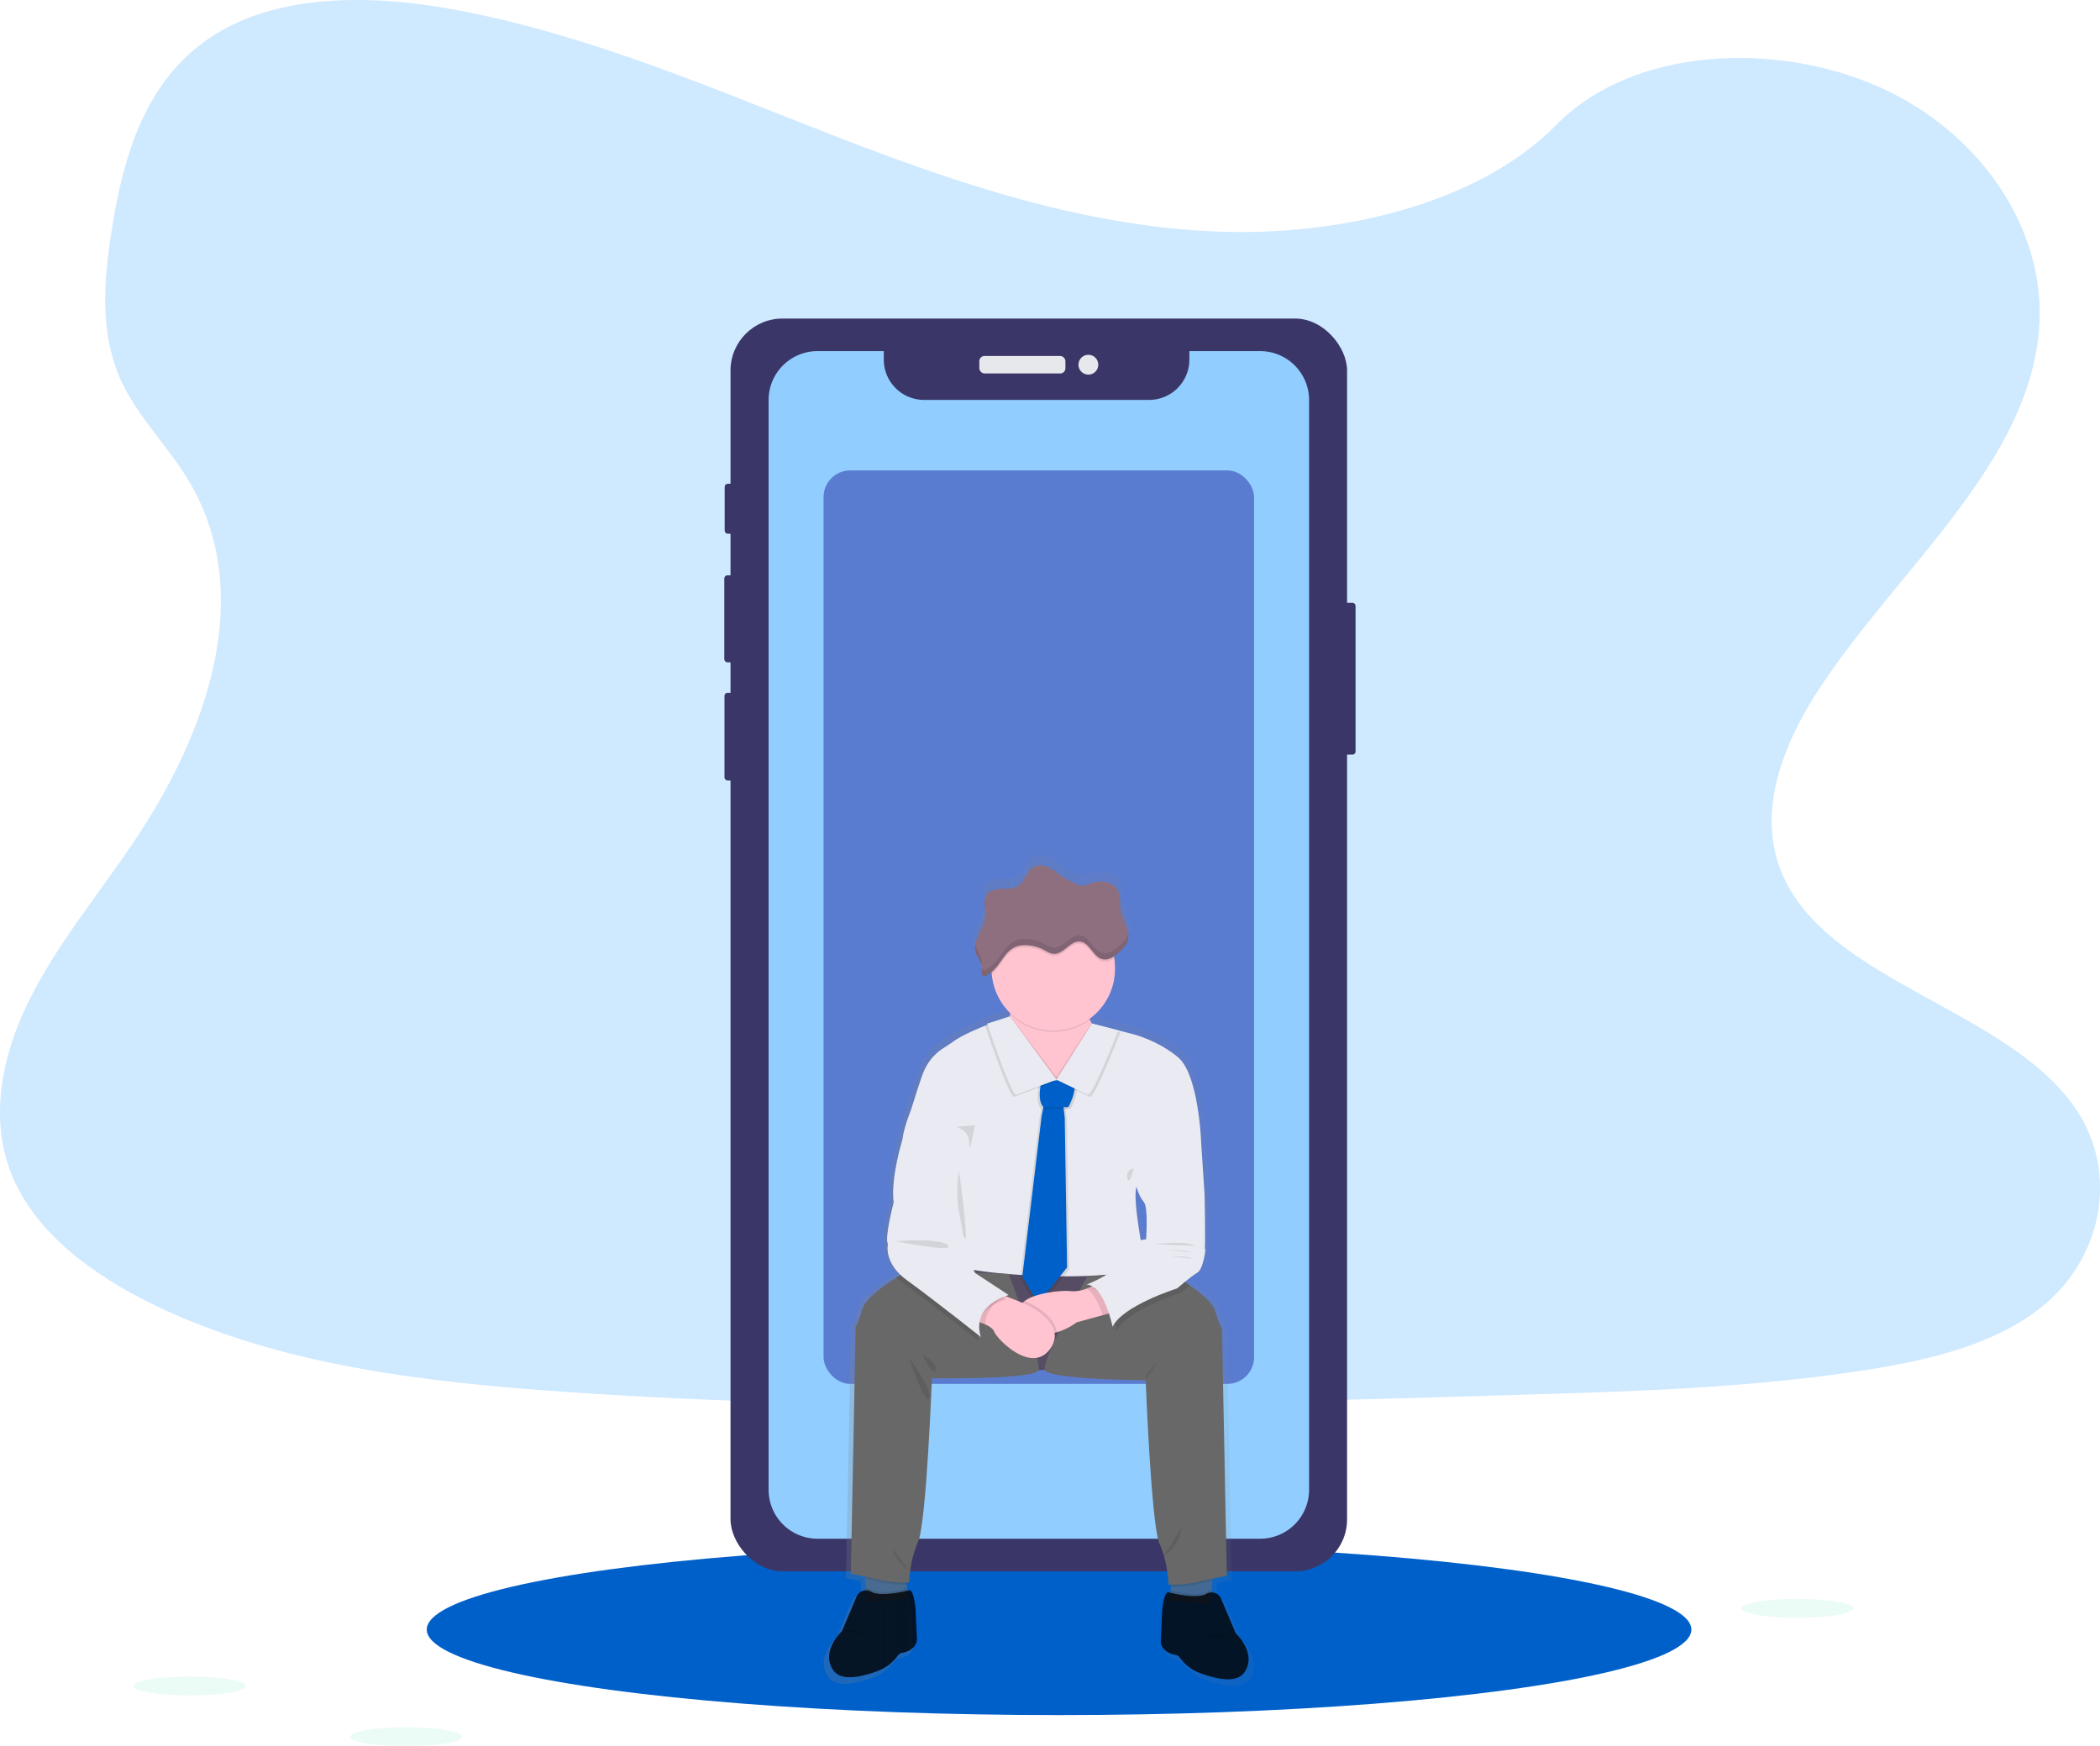 <svg xmlns="http://www.w3.org/2000/svg" xmlns:xlink="http://www.w3.org/1999/xlink" width="1575.402" height="1310.269" viewBox="0 0 1575.402 1310.269">
  <defs>
    <style>
      .cls-1, .cls-5 {
        fill: #91ceff;
      }

      .cls-1 {
        opacity: 0.44;
      }

      .cls-2 {
        fill: #0060ca;
      }

      .cls-18, .cls-3 {
        fill: #38d39f;
      }

      .cls-4 {
        fill: #3a3768;
      }

      .cls-6 {
        fill: #e6e8ec;
      }

      .cls-7 {
        fill: #090089;
        opacity: 0.4;
      }

      .cls-8 {
        fill: url(#linear-gradient);
      }

      .cls-9 {
        fill: #707070;
        opacity: 0.55;
      }

      .cls-10 {
        fill: #5f5570;
      }

      .cls-11, .cls-17, .cls-18 {
        opacity: 0.1;
      }

      .cls-12 {
        fill: #eaeaf2;
      }

      .cls-13 {
        fill: #686868;
      }

      .cls-14 {
        opacity: 0.8;
      }

      .cls-15 {
        fill: #ffc4d0;
      }

      .cls-16 {
        fill: #8e6f7f;
      }
    </style>
    <linearGradient id="linear-gradient" y1="0.5" x2="1" y2="0.5" gradientUnits="objectBoundingBox">
      <stop offset="0" stop-color="gray" stop-opacity="0.251"/>
      <stop offset="0.54" stop-color="gray" stop-opacity="0.122"/>
      <stop offset="1" stop-color="gray" stop-opacity="0.102"/>
    </linearGradient>
  </defs>
  <g id="Grupo_42" data-name="Grupo 42" transform="translate(12636.93 16408.313)">
    <g id="bg" transform="translate(-12636.925 -16408.311)">
      <path id="Trazado_145" data-name="Trazado 145" class="cls-1" d="M1010.549,204.022c-101-3.511-197.186-36.11-289.038-71.783S538.682,57.037,440.1,38.14c-63.4-12.156-135.92-13.873-187,20.115-49.172,32.771-65.058,89.183-73.594,141.585-6.429,39.418-10.206,80.912,7.4,117.8,12.234,25.624,33.925,47.159,48.938,71.705,52.23,85.391,15.309,190.694-41.275,274.072-26.529,39.122-57.349,76.465-77.838,118.068S86.774,870.827,104.7,913.3c17.759,42.134,60.1,73.718,105.959,95.956,93.147,45.177,202.866,58.1,309.933,65.417,236.932,16.214,475.113,9.191,712.669,2.169,87.919-2.606,176.213-5.243,262.7-18.835,48.032-7.553,97.61-19.522,132.487-48.454,44.256-36.719,55.226-98.889,25.561-144.94-49.749-77.23-187.261-96.408-222.076-179.287-19.132-45.629.515-96.439,28.339-138.76,59.674-90.759,159.687-170.392,164.946-274.135,3.62-71.253-44.459-142.615-118.8-176.338-77.916-35.33-185.981-30.9-243.439,27.605C1203.755,183.938,1099.732,207.112,1010.549,204.022Z" transform="translate(-95.23 -30.18)"/>
      <ellipse id="Elipse_7" data-name="Elipse 7" class="cls-2" cx="474.348" cy="64.168" rx="474.348" ry="64.168" transform="translate(320.145 1158.575)"/>
      <path id="Trazado_160" data-name="Trazado 160" class="cls-3" d="M449.52,283.283s43.257-56.366,66.852-52c0,0-26.216,50.248-66.852,57.739Z" transform="translate(103.355 82.408)"/>
      <path id="Trazado_161" data-name="Trazado 161" class="cls-3" d="M464.051,235.487s38.248-43.226,58.894-43.117c0,0-30.18,57.739-60.454,57.208Z" transform="translate(110.625 60.73)"/>
      <rect id="Rectángulo_82" data-name="Rectángulo 82" class="cls-4" width="13.826" height="113.948" rx="2.29" transform="translate(1003.097 452.268)"/>
      <rect id="Rectángulo_83" data-name="Rectángulo 83" class="cls-4" width="7.756" height="37.515" rx="2.29" transform="translate(543.637 362.991)"/>
      <rect id="Rectángulo_84" data-name="Rectángulo 84" class="cls-4" width="8.739" height="65.292" rx="2.29" transform="translate(543.356 431.685)"/>
      <rect id="Rectángulo_85" data-name="Rectángulo 85" class="cls-4" width="8.318" height="65.853" rx="2.29" transform="translate(543.496 519.822)"/>
      <rect id="Rectángulo_86" data-name="Rectángulo 86" class="cls-4" width="462.535" height="940.035" rx="38.99" transform="translate(548.022 239.024)"/>
      <path id="Trazado_182" data-name="Trazado 182" class="cls-5" d="M833.437,199H780.38v6.382a30.243,30.243,0,0,1-30.258,30.243H581.384a30.243,30.243,0,0,1-30.258-30.243V199H501.454a36.734,36.734,0,0,0-36.734,36.734v817.66a36.734,36.734,0,0,0,36.734,36.734H833.437a36.734,36.734,0,0,0,36.734-36.734V235.8A36.734,36.734,0,0,0,833.437,199Z" transform="translate(111.875 64.446)"/>
      <rect id="Rectángulo_87" data-name="Rectángulo 87" class="cls-6" width="64.589" height="13.108" rx="3.87" transform="translate(734.674 267.098)"/>
      <circle id="Elipse_8" data-name="Elipse 8" class="cls-6" cx="7.444" cy="7.444" r="7.444" transform="translate(809.032 266.208)"/>
      <rect id="Rectángulo_88" data-name="Rectángulo 88" class="cls-7" width="322.947" height="685.438" rx="20" transform="translate(617.823 352.957)"/>
      <path id="Trazado_185" data-name="Trazado 185" class="cls-8" d="M804.161,1029.583s-7.615-17.727-11.017-25.9c-1.919-4.682-5.165-5.462-7.647-5.353l.141-1.56.609-7.381.125-1.561c5.883-1.233,10.924-2.2,10.924-2.2L793.628,796.3s-1.561-2-5.337-14.045c-1.873-6.008-10.924-13.389-19.382-19.272-1.326-.921-2.622-1.795-3.9-2.637A97.408,97.408,0,0,1,774.7,753.2c4.806-2.793,6.4-18.726,6.4-18.726l-.8,1.561c.8-1.561,0-42.243,0-42.243l-2.809-42.227s-2-50.2-17.6-63.357-35.314-17.759-35.314-17.759l-10.924-2.809h0l-20.131-5.165a25.789,25.789,0,0,1-1.56-2.9c-.2-.39-.39-.8-.577-1.2a47.127,47.127,0,0,0,19.9-38.466,46.4,46.4,0,0,0-.609-7.553,7.576,7.576,0,0,0-.265-1.42,39.319,39.319,0,0,0,4.682-3.761,21.268,21.268,0,0,0,5.711-7.007h0a11.813,11.813,0,0,0,.531-1.638.924.924,0,0,1,.094-.484,6.256,6.256,0,0,0,.187-1.248v-2.185a10.792,10.792,0,0,0-.156-1.56.2.2,0,0,0,0-.094h0a26.857,26.857,0,0,0-1.4-5.306c-1.561-4.026-3.589-7.8-4.323-12.094-.905-5.072.14-10.611-2.278-15.168a13.529,13.529,0,0,0-9.5-6.539,22.394,22.394,0,0,0-11.735,1.342,16.7,16.7,0,0,1-5.79,1.56,12.094,12.094,0,0,1-4.229-1.03,62.724,62.724,0,0,1-13.108-7.038,62.752,62.752,0,0,0-9.363-6.117,12.672,12.672,0,0,0-10.8-.437c-5.774,2.934-6.866,11.111-12.234,14.716-3.7,2.5-8.52,2.247-12.983,2.4s-9.519,1.264-11.719,5.134c-1.56,2.684-1.186,5.883-.889,9.02l.094,1.061a4.685,4.685,0,0,0,.094,1.139,28.665,28.665,0,0,1-1.763,11.8c-2.154,5.711-6.242,11.345-6.1,17.166h0a11.945,11.945,0,0,0,.359,2.746,13.188,13.188,0,0,0,.437,1.326h0a58.121,58.121,0,0,0,2.887,5.633l.141.25c.109.218.219.437.312.655s.281.593.39.89.125.3.172.437.2.577.281.874a8.364,8.364,0,0,1,.328,2.715,25.26,25.26,0,0,0-.3,3.574,2.622,2.622,0,0,0,2.091,2.544,3.481,3.481,0,0,0,1.81-.562,28.983,28.983,0,0,0,3.979-2.731,9.086,9.086,0,0,0,.094,1.56,47.222,47.222,0,0,0,14.185,29.384,7.977,7.977,0,0,1-.109,1.56,12.455,12.455,0,0,0-.109,1.7h0l-17.478,5.493s.094.312.281.843l-1.841.733h0c-9.067,3.667-19.163,8.224-24.812,12.359-2.5,1.81-4.775,3.293-6.819,4.526a39.012,39.012,0,0,0-16.167,19.584l-.234.593c-1.561,3.574-9.207,27.886-9.207,27.886s-5.6,13.545-6.414,22.315c0,0-9.207,29.072-6.8,48.2,0,0-7.21,27.5-4.4,31.866,0,0-2.871,11.829,9.738,23.735-.921.562-1.919,1.17-2.965,1.841-9.769,6.148-23.86,16.12-26.263,23.813-3.73,11.969-5.337,14.045-5.337,14.045l-3.776,189.024s5.04.968,10.924,2.185l.125,1.56.609,7.366.14,1.561c-2.481-.109-5.727.749-7.646,5.368-3.418,8.161-10.924,25.873-10.924,25.873s-16.807,15.605-6.617,30.087a10.423,10.423,0,0,0,1.56,1.81c7.319,6.648,22.924,2.388,34.019-1.951a33.176,33.176,0,0,0,14.044-11.329,5.337,5.337,0,0,1,3.745-2.076,15.292,15.292,0,0,0,6.975-3.043,9.364,9.364,0,0,0,3.839-7.8,1.18,1.18,0,0,1,0-.234l-.983-22.206s-1.2-15.511-5.025-14.513l-.983.234-.265-1.561h0l-.515-3.012-.265-1.56h2.122s.531-17.54,6.944-31.335,10.627-125.231,10.627-125.231,79.383,1.3,82.036-6.148h0c1.561,0,3.262,0,4.884-.109,2.669,7.444,77.589,7.8,77.589,7.8s4.26,111.561,10.658,125.371a63.69,63.69,0,0,1,3.355,9.145h0a102.089,102.089,0,0,1,3.6,22.175h2.122l-.281,1.56-.515,3-.265,1.56-1.014-.234c-3.792-.983-4.994,14.528-4.994,14.528l-1.014,22.346a9.067,9.067,0,0,0,3.714,7.8,15.606,15.606,0,0,0,7.1,3.121,5.211,5.211,0,0,1,3.745,2.06,33.271,33.271,0,0,0,14.045,11.329c11.985,4.682,29.213,9.254,35.611.156C820.968,1045.126,804.161,1029.583,804.161,1029.583Zm-201.774-278.3Zm125.387-63.794s2.013,7.568,5.6,11.548,1.81,28.7,1.81,28.7a22.169,22.169,0,0,0-4.182.671C728.242,711.973,725.7,693.73,727.774,687.488Z" transform="translate(126.716 200.161)"/>
      <path id="Trazado_186" data-name="Trazado 186" class="cls-9" d="M449.073,777.471l-31.382,3.121-.874-10.5-.609-7.225L415.35,752.3,445,753.86l2.356,13.561.5,2.949h.016Z" transform="translate(232.81 421.672)"/>
      <path id="Trazado_187" data-name="Trazado 187" class="cls-9" d="M595.528,753.31l-.858,10.549-.593,7.225-.889,10.5-31.4-3.121,1.248-7.1.484-2.934,2.356-13.561Z" transform="translate(314.891 422.238)"/>
      <path id="Trazado_188" data-name="Trazado 188" class="cls-10" d="M727.444,711.463l-93.318,4.385q-6.367.312-12.734,0l-89.152-4.369V640.85h195.2Z" transform="translate(149.72 312.107)"/>
      <path id="Trazado_189" data-name="Trazado 189" class="cls-11" d="M727.444,711.463l-93.318,4.385q-6.367.312-12.734,0l-89.152-4.369V640.85h195.2Z" transform="translate(149.72 312.107)"/>
      <path id="Trazado_190" data-name="Trazado 190" class="cls-12" d="M609.7,518.91s-31.085,10.44-42.789,19.023c-2.434,1.779-4.682,3.246-6.648,4.447a38.076,38.076,0,0,0-15.714,19.163c-.078.219-.156.406-.234.577-1.56,3.511-8.973,27.309-8.973,27.309s-5.462,13.264-6.242,21.847,44.474,31.6,44.474,31.6-21.847,47.6-12.094,59.689,152.15,17.946,149.029,0-8.583-47.6-5.852-55.788l48.376-35.111s-1.951-49.156-17.166-62.03-34.331-17.556-34.331-17.556l-30.289-7.8s-10.674,26.529-22.378,30.04S611.53,541.615,609.7,518.91Z" transform="translate(147.957 243.758)"/>
      <path id="Trazado_191" data-name="Trazado 191" class="cls-11" d="M621.633,547.54s-13.2,11.017-20.131,0c0,0-6.242,18.633,0,24.875l-.234,1.264-1.108,5.555L585.71,699.393,597.6,719.914l21.644-27.153L617.5,580.4l-.78-6.445-.187-1.561h3.7S630.044,555.436,621.633,547.54Z" transform="translate(179.691 259.806)"/>
      <path id="Trazado_192" data-name="Trazado 192" class="cls-11" d="M623.633,547.54s-13.2,11.017-20.131,0c0,0-6.242,18.633,0,24.875l-.234,1.264-1.108,5.555L587.71,699.393,599.6,719.914l21.644-27.153L619.5,580.4l-.78-6.445-.187-1.561h3.7S632.044,555.436,623.633,547.54Z" transform="translate(180.812 259.806)"/>
      <path id="Trazado_193" data-name="Trazado 193" class="cls-2" d="M525.027,654.478l-21.644,27.106L491.46,661.173l14.466-120.222,1.108-5.555.25-1.28,1.951-5.056,13.077,5.056.187,1.561.78,6.445Z" transform="translate(275.47 296.544)"/>
      <path id="Trazado_194" data-name="Trazado 194" class="cls-11" d="M542.586,797.591a105.989,105.989,0,0,1-20.053-2.044c-3.261-.812-7.35-1.717-11.08-2.512l-.874-10.565,29.65,1.561Z" transform="translate(137.58 391.486)"/>
      <path id="Trazado_195" data-name="Trazado 195" class="cls-13" d="M645.06,716.017c-2.59,7.288-79.96,6.008-79.96,6.008S560.949,831.26,554.707,844.79s-6.773,30.68-6.773,30.68-13.514,0-21.847-2.076-21.847-4.682-21.847-4.682l3.652-185.31s1.561-1.951,5.2-13.67c2.341-7.537,16.073-17.306,25.577-23.408,5.306-3.339,9.269-5.524,9.269-5.524l46.16,1.873,28.495,1.155S647.666,708.729,645.06,716.017Z" transform="translate(134.026 312.079)"/>
      <path id="Trazado_196" data-name="Trazado 196" class="cls-11" d="M543.8,801.251l-31.4,3.121-.89-10.5a9.369,9.369,0,0,1,3.418.749c5.727,4.12,22.1.843,27.637-.468h0Z" transform="translate(138.101 397.876)"/>
      <path id="Trazado_197" data-name="Trazado 197" class="cls-14" d="M559.649,831.064a9.16,9.16,0,0,1-3.761,7.631,14.9,14.9,0,0,1-6.788,2.98,5.072,5.072,0,0,0-3.636,2.029,32.568,32.568,0,0,1-13.733,11.1c-10.814,4.245-26.029,8.411-33.161,1.9a9.853,9.853,0,0,1-1.56-1.763c-9.94-14.232,6.445-29.462,6.445-29.462s7.4-17.353,10.721-25.343A7.8,7.8,0,0,1,524.9,795.64c6.242,4.494,25.171.187,28.869-.765s4.884,14.216,4.884,14.216l1,21.738a1.18,1.18,0,0,0,0,.234Z" transform="translate(128.179 398.416)"/>
      <path id="Trazado_198" data-name="Trazado 198" class="cls-11" d="M690.146,783.48l-.874,10.549c-3.73.8-7.8,1.7-11.1,2.512a106.271,106.271,0,0,1-20.037,2.06l2.356-13.561Z" transform="translate(220.288 392.052)"/>
      <path id="Trazado_199" data-name="Trazado 199" class="cls-13" d="M734.067,869.684s-13.514,2.606-21.847,4.682-21.847,2.075-21.847,2.075-.515-17.166-6.757-30.68S673.207,723,673.207,723s-73-.421-75.607-7.709,31.819-70.223,31.819-70.223l20.989-1.092,39.964-2.122a188.192,188.192,0,0,1,15.98,9.972c8.177,5.727,17.056,13,18.882,18.882,3.636,11.719,5.2,13.67,5.2,13.67Z" transform="translate(186.276 312.668)"/>
      <path id="Trazado_200" data-name="Trazado 200" class="cls-11" d="M689.307,794.87l-.874,10.5-31.413-3.121,1.248-7.1c5.54,1.326,21.847,4.588,27.621.468a9.369,9.369,0,0,1,3.418-.749Z" transform="translate(219.661 398.437)"/>
      <path id="Trazado_201" data-name="Trazado 201" class="cls-14" d="M688,796.646a7.8,7.8,0,0,1,10.736,4.494c3.308,7.99,10.721,25.358,10.721,25.358s16.385,15.215,6.445,29.447c-6.242,8.926-23.033,4.447-34.706-.141a32.365,32.365,0,0,1-13.733-11.1,5.087,5.087,0,0,0-3.652-2.029,15.309,15.309,0,0,1-6.929-3.121,8.926,8.926,0,0,1-3.6-7.615l.983-21.847s1.17-15.184,4.869-14.232S681.753,801.14,688,796.646Z" transform="translate(217.555 398.97)"/>
      <path id="Trazado_202" data-name="Trazado 202" class="cls-15" d="M649.115,537.377l-31.507,33.395-.874.936-1.139-.671c-6.585-3.9-39.528-23.782-36.7-29.759,1.561-3.4,2.481-10.487,2.965-16.588,0-.733.094-1.451.156-2.154.312-4.822.39-8.567.39-8.567s59.3-10.143,56.959,0c-.952,4.1.468,8.723,2.481,12.765.593,1.17,1.248,2.278,1.888,3.324A51.494,51.494,0,0,0,649.115,537.377Z" transform="translate(175.773 238.462)"/>
      <path id="Trazado_203" data-name="Trazado 203" class="cls-11" d="M640.66,526.734a46.269,46.269,0,0,1-59.83-4.2c.312-4.822.39-8.567.39-8.567s59.3-10.143,56.959,0C637.274,518.1,638.647,522.693,640.66,526.734Z" transform="translate(176.955 238.462)"/>
      <path id="Trazado_204" data-name="Trazado 204" class="cls-15" d="M664.512,512.27a46.3,46.3,0,0,1-92.444,4.4q-.187-2.185-.187-4.4a46.3,46.3,0,1,1,92.593,0Z" transform="translate(171.939 214.085)"/>
      <path id="Trazado_205" data-name="Trazado 205" class="cls-11" d="M663.89,505.025a11.079,11.079,0,0,1-8.708,2.356c-7.147-1.56-9.6-12.484-16.9-13.233s-12.156,9.363-19.553,9.16c-3.121-.078-5.93-2.122-8.8-3.542-5.025-2.481-13.3-3.995-18.726-2.122-8.161,2.793-10.924,10.346-16.136,16.354a23.8,23.8,0,0,1-2.918,2.824q-.187-2.185-.187-4.4a46.3,46.3,0,0,1,92.07-7.4Z" transform="translate(171.983 213.934)"/>
      <path id="Trazado_206" data-name="Trazado 206" class="cls-16" d="M614.443,509.14c2.871,1.4,5.618,3.464,8.8,3.542,7.381.187,12.2-9.972,19.538-9.176s9.753,11.626,16.932,13.233c4.822,1.092,9.363-2.512,12.968-5.868a20.644,20.644,0,0,0,5.571-6.851c1.561-3.87.749-8.333-.7-12.266s-3.5-7.709-4.213-11.844c-.874-4.962.141-10.393-2.216-14.856a13.156,13.156,0,0,0-9.269-6.4,21.848,21.848,0,0,0-11.438,1.3,16.183,16.183,0,0,1-5.634,1.56,11.921,11.921,0,0,1-4.135-1.014,61.063,61.063,0,0,1-12.765-6.882,59.858,59.858,0,0,0-9.1-5.992,12.265,12.265,0,0,0-10.518-.421c-5.618,2.871-6.694,10.924-11.922,14.4-3.6,2.434-8.3,2.185-12.64,2.356s-9.363,1.217-11.423,5.009c-1.841,3.261-.921,7.272-.687,11a28.245,28.245,0,0,1-1.732,11.548c-2.419,6.46-7.334,12.827-5.587,19.506,1.139,4.385,5.072,8.021,4.838,12.484a23.805,23.805,0,0,0-.3,3.48,2.575,2.575,0,0,0,2.044,2.5,3.122,3.122,0,0,0,1.748-.562,26.094,26.094,0,0,0,6.882-5.571c5.275-6.024,8.005-13.561,16.167-16.354C601.163,505.177,609.418,506.644,614.443,509.14Z" transform="translate(167.468 203.015)"/>
      <path id="Trazado_207" data-name="Trazado 207" class="cls-15" d="M655.918,668.723l-8.427,2.294-19.459,5.353a47.016,47.016,0,0,1-14.965,7.444c-11.907,3.012-19.6-3.542-26-13.686-2.575-4.057-1.28-7.3,2.091-9.847,8.115-6.133,28.183-8.13,34.331-7.319a25.687,25.687,0,0,0,11.844-1.841A45.882,45.882,0,0,0,643,647.5Z" transform="translate(179.69 315.834)"/>
      <path id="Trazado_208" data-name="Trazado 208" class="cls-11" d="M638.071,668.74l-8.427,2.294c-2.419-7.288-6.4-16.432-12.094-19.943a45.883,45.883,0,0,0,7.662-3.62Z" transform="translate(197.537 315.818)"/>
      <path id="Trazado_209" data-name="Trazado 209" class="cls-11" d="M693.923,651.822c-3.5,2.825-6.46,5.4-6.46,5.4s-40.573,12.718-48.376,28.713c0,0-6.242-31.21-19.506-31.6,0,0,14.279-5.6,18.4-10.393l40-2.091A185.046,185.046,0,0,1,693.923,651.822Z" transform="translate(198.675 312.668)"/>
      <path id="Trazado_210" data-name="Trazado 210" class="cls-12" d="M694.435,569.85l8.973,13.264,2.731,41.353s.78,39.793,0,41.354l.78-1.561s-1.561,15.605-6.242,18.336-15.215,11.86-15.215,11.86-40.573,12.718-48.376,28.713c0,0-6.242-31.21-19.506-31.6,0,0,19.9-7.8,19.506-12.874,0,0,15.215-13.654,16.385-17.166s8.77-3.9,8.77-3.9,1.763-24.188-1.748-28.089-5.462-11.314-5.462-11.314Z" transform="translate(197.554 272.311)"/>
      <path id="Trazado_211" data-name="Trazado 211" class="cls-11" d="M613.067,679.193c-11.907,3.012-19.6-3.542-26-13.686-2.575-4.057-1.28-7.3,2.091-9.847l1.217.484S611.834,665.444,613.067,679.193Z" transform="translate(179.69 320.408)"/>
      <path id="Trazado_212" data-name="Trazado 212" class="cls-15" d="M621.873,693.516c-14.045,19.506-40.183-7.615-42.134-13.077-.7-1.982-3.371-3.745-6.445-5.165a69.569,69.569,0,0,0-12.094-4.01l23.22-18.913,4.447,1.779,13.686,5.477S635.917,674.01,621.873,693.516Z" transform="translate(165.953 318.553)"/>
      <path id="Trazado_213" data-name="Trazado 213" class="cls-11" d="M588.879,654.129c-12.8,6.086-15.527,14.84-15.605,21.145a69.571,69.571,0,0,0-12.094-4.01L584.4,652.35Z" transform="translate(165.941 318.553)"/>
      <path id="Trazado_214" data-name="Trazado 214" class="cls-11" d="M587.97,694.3s-37.452-29.65-55.4-42.524a43.874,43.874,0,0,1-6.242-5.4c5.306-3.339,9.269-5.524,9.269-5.524l46.16,1.873c1.233,2.138,1.966,3.589,1.966,3.589L608.694,662.7C578.607,672.45,587.97,694.3,587.97,694.3Z" transform="translate(146.408 312.107)"/>
      <path id="Trazado_215" data-name="Trazado 215" class="cls-12" d="M540.642,575.35l-7.412,4.291s-8.973,28.479-6.632,47.205c0,0-7.022,26.919-4.291,31.21,0,0-3.511,14.435,14.435,27.309s55.4,42.524,55.4,42.524-9.363-21.847,20.677-31.6L587.848,679.9s-8.38-16.635-16.385-20.287c0,0-6.242-6.242-2.341-10.533s7.022-8.973,7.022-13.264,1.561-24.578,1.561-24.578l4.682-21.847Z" transform="translate(143.799 275.394)"/>
      <path id="Trazado_216" data-name="Trazado 216" class="cls-11" d="M612.135,565.847H596.92a2.028,2.028,0,0,1-.25-.281l.25-1.28,1.951-5.056,13.077,5.056Z" transform="translate(185.834 266.358)"/>
      <path id="Trazado_217" data-name="Trazado 217" class="cls-2" d="M617.957,546.54s-13.2,11.017-20.131,0c0,0-6.242,18.632,0,24.875h18.726S626.368,554.436,617.957,546.54Z" transform="translate(184.927 259.245)"/>
      <path id="Trazado_218" data-name="Trazado 218" class="cls-11" d="M630.749,523.35l19.662,5.072S631.779,576.8,627.675,576.8L604.08,565.484Z" transform="translate(189.987 246.247)"/>
      <path id="Trazado_219" data-name="Trazado 219" class="cls-11" d="M635.87,530.349l-31.507,33.395-.874.936-1.139-.671L629.893,522l.671,1.108a51.518,51.518,0,0,0,5.306,7.241Z" transform="translate(189.018 245.491)"/>
      <path id="Trazado_220" data-name="Trazado 220" class="cls-12" d="M629.749,522.35l19.662,5.072S630.779,575.8,626.675,575.8L603.08,564.484Z" transform="translate(189.427 245.687)"/>
      <path id="Trazado_221" data-name="Trazado 221" class="cls-11" d="M585.871,519.91l-17.041,5.368s16.776,50.717,21.457,53.447l30.43-11.314Z" transform="translate(170.229 244.319)"/>
      <path id="Trazado_222" data-name="Trazado 222" class="cls-11" d="M617.607,565.644l-.874.936s-40.963-23.8-37.842-30.43c1.561-3.4,2.481-10.487,2.965-16.588v-.952Z" transform="translate(175.773 243.59)"/>
      <path id="Trazado_223" data-name="Trazado 223" class="cls-12" d="M586.871,518.91l-17.041,5.368s16.775,50.716,21.457,53.447l30.43-11.314Z" transform="translate(170.79 243.758)"/>
      <path id="Trazado_224" data-name="Trazado 224" class="cls-11" d="M554.74,572.465s10.268,1.826,10.081,12.484,4.229-13.779,4.229-13.779Z" transform="translate(162.332 273.051)"/>
      <path id="Trazado_225" data-name="Trazado 225" class="cls-11" d="M556.7,593s-2.856,16.12,0,30.7,2.606,19.506,4.822,20.287S556.7,593,556.7,593Z" transform="translate(162.717 285.287)"/>
      <path id="Trazado_226" data-name="Trazado 226" class="cls-11" d="M642.014,592a5.649,5.649,0,0,0-4.682,7.288C638.643,605.81,642.014,592,642.014,592Z" transform="translate(208.481 284.726)"/>
      <path id="Trazado_227" data-name="Trazado 227" class="cls-11" d="M525.91,627.245s33.442-2.856,39.013,3.121S525.91,627.245,525.91,627.245Z" transform="translate(146.172 304.099)"/>
      <path id="Trazado_228" data-name="Trazado 228" class="cls-11" d="M650.24,628.828s24.453-3.012,30.18,1.155" transform="translate(215.86 304.779)"/>
      <path id="Trazado_229" data-name="Trazado 229" class="cls-11" d="M656.58,631s14.56.515,17.946,2.341" transform="translate(219.414 306.586)"/>
      <path id="Trazado_230" data-name="Trazado 230" class="cls-11" d="M658.41,634.37s13.264-.515,15.09,1.56" transform="translate(220.44 308.443)"/>
      <path id="Trazado_231" data-name="Trazado 231" class="cls-11" d="M538.54,681.35s11.36,5.914,10.206,11.953S538.54,681.35,538.54,681.35Z" transform="translate(153.251 334.808)"/>
      <path id="Trazado_232" data-name="Trazado 232" class="cls-11" d="M532.24,683.19s17.337,22.487,14.981,29.9S532.24,683.19,532.24,683.19Z" transform="translate(149.72 335.839)"/>
      <path id="Trazado_233" data-name="Trazado 233" class="cls-11" d="M654.33,685.58s-8.583,7.069-8.349,12.906" transform="translate(213.471 337.179)"/>
      <path id="Trazado_234" data-name="Trazado 234" class="cls-11" d="M524.33,774.85s0,6.632,12.281,16.385" transform="translate(145.287 387.215)"/>
      <path id="Trazado_235" data-name="Trazado 235" class="cls-11" d="M668,764.85s-1.311,13.795-13.264,20.942" transform="translate(218.383 381.61)"/>
      <g id="Grupo_41" data-name="Grupo 41" class="cls-17" transform="translate(731.377 674.968)">
        <path id="Trazado_236" data-name="Trazado 236" d="M568.97,465.987c0-1.077-.187-2.185-.281-3.277a31.475,31.475,0,0,0,.219,7.147A29.082,29.082,0,0,0,568.97,465.987Z" transform="translate(-561.288 -462.71)"/>
        <path id="Trazado_237" data-name="Trazado 237" d="M569.108,497.464c.234-4.525-3.7-8.161-4.838-12.484a4.208,4.208,0,0,1-.125-.64,12.03,12.03,0,0,0,.125,5.321c.921,3.574,3.7,6.632,4.572,10.1C568.921,498.946,569.077,498.213,569.108,497.464Z" transform="translate(-563.907 -450.586)"/>
        <path id="Trazado_238" data-name="Trazado 238" d="M676.466,481.123a20.8,20.8,0,0,1-5.571,6.851c-3.636,3.355-8.146,6.96-12.968,5.867-7.163-1.56-9.628-12.484-16.932-13.233s-12.156,9.363-19.538,9.16c-3.121-.078-5.93-2.122-8.8-3.542-5.025-2.481-13.28-3.995-18.726-2.122-8.161,2.793-10.924,10.346-16.167,16.354a26.328,26.328,0,0,1-6.866,5.587,3.308,3.308,0,0,1-1.763.546,2.169,2.169,0,0,1-1.748-1.4v.109a24.019,24.019,0,0,0-.3,3.5,2.575,2.575,0,0,0,2.044,2.481,3.308,3.308,0,0,0,1.763-.546,26.325,26.325,0,0,0,6.866-5.587c5.275-6.008,8.005-13.561,16.167-16.354,5.509-1.873,13.764-.359,18.726,2.122,2.871,1.42,5.618,3.464,8.8,3.542,7.381.187,12.2-9.972,19.538-9.16s9.769,11.61,16.932,13.233c4.822,1.092,9.363-2.512,12.968-5.868a20.8,20.8,0,0,0,5.571-6.851,13.17,13.17,0,0,0,.671-7.085A11.024,11.024,0,0,1,676.466,481.123Z" transform="translate(-562.123 -453.736)"/>
      </g>
      <path id="Trazado_239" data-name="Trazado 239" class="cls-11" d="M500,814.852s12.749-3.932,18.039,3.527" transform="translate(131.649 409.056)"/>
      <path id="Trazado_240" data-name="Trazado 240" class="cls-11" d="M696.565,815.52s-21.114-1.233-20.287,4.479" transform="translate(230.442 409.948)"/>
      <ellipse id="Elipse_9" data-name="Elipse 9" class="cls-18" cx="42.025" cy="7.1" rx="42.025" ry="7.1" transform="translate(1306.523 1199.705)"/>
      <ellipse id="Elipse_10" data-name="Elipse 10" class="cls-18" cx="42.025" cy="7.1" rx="42.025" ry="7.1" transform="translate(100.125 1257.974)"/>
      <ellipse id="Elipse_11" data-name="Elipse 11" class="cls-18" cx="42.025" cy="7.1" rx="42.025" ry="7.1" transform="translate(262.683 1296.066)"/>
    </g>
  </g>
</svg>
